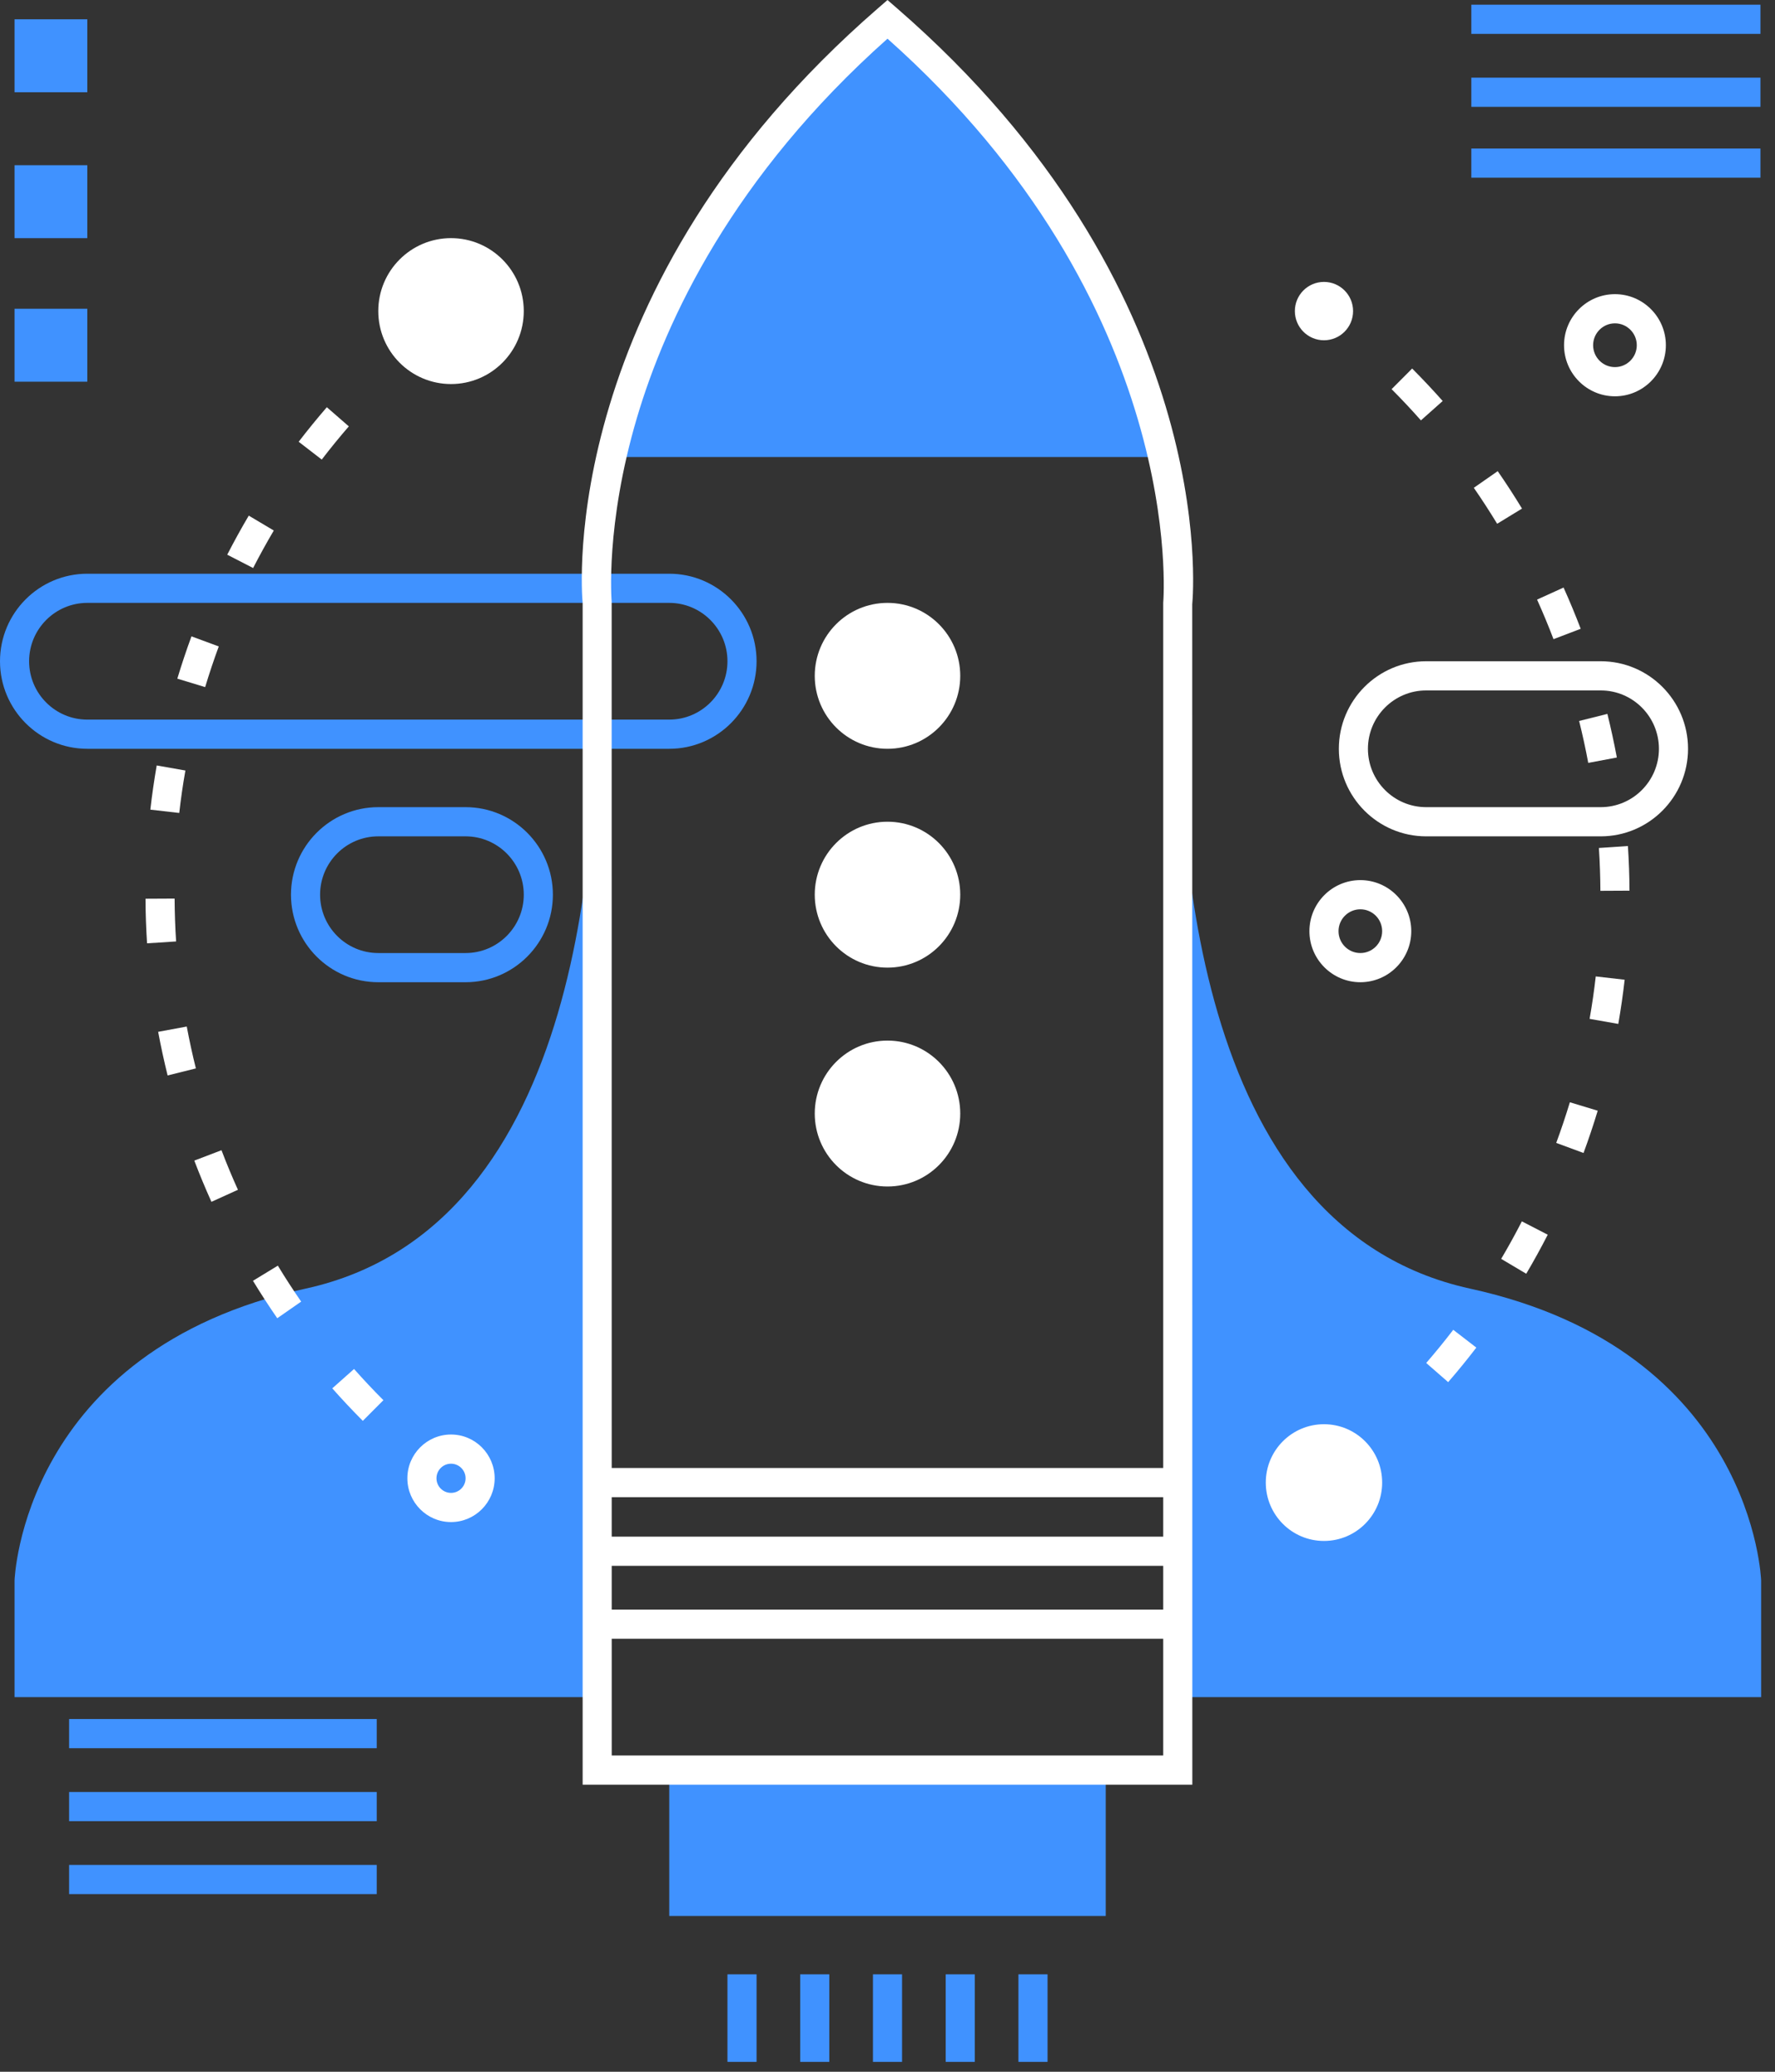 <?xml version="1.0" encoding="UTF-8" standalone="no"?>
<svg width="60px" height="70px" viewBox="0 0 60 70" version="1.1" xmlns="http://www.w3.org/2000/svg" xmlns:xlink="http://www.w3.org/1999/xlink">
    <rect x="0" y="0" width="60" height="70" fill="#333333" stroke="none"/>
    <!-- Generator: Sketch 41.2 (35397) - http://www.bohemiancoding.com/sketch -->
    <title>004-launch</title>
    <desc>Created with Sketch.</desc>
    <defs></defs>
    <g id="Page-1" stroke="none" stroke-width="1" fill="none" fill-rule="evenodd">
        <g id="产品和服务" transform="translate(-960, -1616)">
            <g id="Group-4" transform="translate(0, 1146)">
                <g id="Group-3-Copy" transform="translate(772, 381)">
                    <g id="004-launch" transform="translate(188, 89)">
                        <g id="launch">
                            <g id="launch_1_">
                                <path d="M22.623,25.3 L2.951,25.3 C1.323,25.3 0,23.974 0,22.342 C0,20.711 1.323,19.385 2.951,19.385 L22.623,19.385 C24.25,19.385 25.574,20.711 25.574,22.342 C25.574,23.974 24.25,25.3 22.623,25.3 Z M2.951,20.37 C1.866,20.37 0.984,21.255 0.984,22.342 C0.984,23.43 1.866,24.314 2.951,24.314 L22.623,24.314 C23.708,24.314 24.59,23.43 24.59,22.342 C24.59,21.255 23.708,20.37 22.623,20.37 L2.951,20.37 Z" id="Shape" fill="#4092FF"></path>
                                <path d="M15.738,33.187 L12.787,33.187 C11.16,33.187 9.836,31.861 9.836,30.23 C9.836,28.598 11.16,27.272 12.787,27.272 L15.738,27.272 C17.365,27.272 18.689,28.598 18.689,30.23 C18.689,31.861 17.365,33.187 15.738,33.187 Z M12.787,28.258 C11.702,28.258 10.82,29.142 10.82,30.23 C10.82,31.317 11.702,32.201 12.787,32.201 L15.738,32.201 C16.823,32.201 17.705,31.317 17.705,30.23 C17.705,29.142 16.823,28.258 15.738,28.258 L12.787,28.258 L12.787,28.258 Z" id="Shape" fill="#4092FF"></path>
                                <path d="M54.109,28.258 L48.208,28.258 C46.58,28.258 45.257,26.931 45.257,25.3 C45.257,23.669 46.58,22.342 48.208,22.342 L54.109,22.342 C55.737,22.342 57.06,23.669 57.06,25.3 C57.06,26.931 55.737,28.258 54.109,28.258 Z M48.208,23.328 C47.123,23.328 46.24,24.213 46.24,25.3 C46.24,26.388 47.123,27.272 48.208,27.272 L54.109,27.272 C55.194,27.272 56.076,26.388 56.076,25.3 C56.076,24.213 55.194,23.328 54.109,23.328 L48.208,23.328 Z" id="Shape" fill="#FFFFFF"></path>
                                <path d="M30,0.652 C23.893,5.951 21.556,11.564 20.678,15.441 L39.322,15.441 C38.443,11.564 36.107,5.951 30,0.652 Z" id="Shape" fill="#4092FF"></path>
                                <rect id="Rectangle-path" fill="#FFFFFF" x="20.164" y="49.6" width="19.672" height="0.986"></rect>
                                <rect id="Rectangle-path" fill="#FFFFFF" x="20.164" y="51.92" width="19.672" height="0.986"></rect>
                                <rect id="Rectangle-path" fill="#FFFFFF" x="20.164" y="54.385" width="19.672" height="0.986"></rect>
                                <path d="M20.164,57.342 L0.492,57.342 L0.492,53.399 C0.492,53.399 0.738,45.635 10.328,43.54 C19.918,41.444 20.187,27.765 20.187,22.835" id="Shape" fill="#4092FF"></path>
                                <path d="M39.859,57.342 L59.531,57.342 L59.531,53.399 C59.531,53.399 59.285,45.635 49.695,43.54 C40.105,41.444 39.836,27.765 39.836,22.835" id="Shape" fill="#4092FF"></path>
                                <rect id="Rectangle-path" fill="#4092FF" x="22.623" y="59.807" width="14.754" height="4.93"></rect>
                                <rect id="Rectangle-path" fill="#4092FF" x="2.336" y="55.617" width="10.399" height="0.986"></rect>
                                <rect id="Rectangle-path" fill="#4092FF" x="2.336" y="58.082" width="10.399" height="0.986"></rect>
                                <rect id="Rectangle-path" fill="#4092FF" x="2.336" y="60.547" width="10.399" height="0.986"></rect>
                                <rect id="Rectangle-path" fill="#4092FF" x="2.336" y="63.011" width="10.399" height="0.986"></rect>
                                <rect id="Rectangle-path" fill="#4092FF" x="49.735" y="0.159" width="9.773" height="0.986"></rect>
                                <rect id="Rectangle-path" fill="#4092FF" x="49.735" y="2.624" width="9.773" height="0.986"></rect>
                                <rect id="Rectangle-path" fill="#4092FF" x="49.735" y="5.019" width="9.773" height="0.986"></rect>
                                <path d="M40.304,60.3 L19.695,60.3 L19.695,20.37 C19.656,19.984 18.816,9.703 29.678,0.28 L30,0 L30.322,0.28 C41.182,9.704 40.343,19.984 40.301,20.417 L40.304,60.3 Z M20.678,59.314 L39.32,59.314 L39.32,20.37 C39.332,20.225 40.119,10.308 30,1.307 C24.763,5.966 22.504,10.827 21.531,14.113 C20.455,17.749 20.674,20.299 20.676,20.325 L20.678,59.314 Z" id="Shape" fill="#FFFFFF"></path>
                                <path d="M12.264,48.007 C11.91,47.652 11.563,47.283 11.232,46.909 L11.968,46.255 C12.286,46.614 12.62,46.969 12.96,47.309 L12.264,48.007 Z M9.372,44.54 C9.088,44.129 8.812,43.704 8.551,43.275 L9.392,42.763 C9.642,43.175 9.907,43.584 10.18,43.978 L9.372,44.54 Z M7.147,40.607 C6.941,40.15 6.746,39.682 6.568,39.214 L7.487,38.863 C7.657,39.312 7.845,39.762 8.043,40.2 L7.147,40.607 Z M5.666,36.337 C5.545,35.849 5.437,35.353 5.346,34.863 L6.313,34.684 C6.401,35.154 6.504,35.63 6.621,36.099 L5.666,36.337 Z M4.971,31.873 C4.939,31.373 4.92,30.867 4.919,30.366 L5.902,30.361 C5.905,30.842 5.921,31.329 5.953,31.809 L4.971,31.873 Z M6.059,27.468 L5.082,27.356 C5.138,26.861 5.211,26.359 5.297,25.863 L6.267,26.034 C6.182,26.51 6.113,26.992 6.059,27.468 Z M6.935,23.216 L5.994,22.93 C6.138,22.453 6.299,21.972 6.472,21.501 L7.395,21.842 C7.228,22.295 7.073,22.757 6.935,23.216 Z M8.556,19.192 L7.681,18.742 C7.91,18.297 8.154,17.853 8.409,17.422 L9.255,17.925 C9.01,18.339 8.776,18.765 8.556,19.192 Z M10.876,15.528 L10.096,14.926 C10.401,14.529 10.721,14.137 11.048,13.759 L11.791,14.406 C11.477,14.769 11.169,15.146 10.876,15.528 Z" id="Shape" fill="#FFFFFF"></path>
                                <path d="M48.952,46.699 L48.21,46.052 C48.524,45.69 48.832,45.312 49.124,44.931 L49.904,45.532 C49.6,45.929 49.279,46.322 48.952,46.699 Z M51.591,43.037 L50.744,42.534 C50.989,42.12 51.224,41.694 51.443,41.267 L52.318,41.718 C52.09,42.162 51.846,42.606 51.591,43.037 Z M53.528,38.957 L52.605,38.616 C52.772,38.164 52.927,37.701 53.066,37.243 L54.007,37.528 C53.863,38.006 53.701,38.487 53.528,38.957 Z M54.703,34.596 L53.733,34.425 C53.817,33.949 53.887,33.466 53.941,32.991 L54.918,33.103 C54.862,33.598 54.789,34.1 54.703,34.596 Z M54.098,30.099 C54.095,29.617 54.079,29.13 54.047,28.651 L55.028,28.586 C55.061,29.086 55.079,29.593 55.081,30.094 L54.098,30.099 Z M53.687,25.776 C53.599,25.303 53.495,24.826 53.379,24.36 L54.334,24.121 C54.454,24.607 54.562,25.102 54.654,25.595 L53.687,25.776 Z M52.513,21.596 C52.342,21.147 52.155,20.697 51.957,20.259 L52.853,19.852 C53.059,20.308 53.253,20.777 53.432,21.245 L52.513,21.596 Z M50.608,17.697 C50.357,17.285 50.092,16.875 49.819,16.482 L50.627,15.919 C50.911,16.33 51.188,16.755 51.448,17.184 L50.608,17.697 Z M48.031,14.204 C47.714,13.844 47.38,13.49 47.04,13.149 L47.735,12.452 C48.089,12.807 48.436,13.176 48.767,13.549 L48.031,14.204 Z" id="Shape" fill="#FFFFFF"></path>
                                <ellipse id="Oval" fill="#FFFFFF" cx="15.246" cy="10.511" rx="2.459" ry="2.465"></ellipse>
                                <ellipse id="Oval" fill="#FFFFFF" cx="44.754" cy="10.511" rx="0.984" ry="0.986"></ellipse>
                                <path d="M15.246,51.427 C14.432,51.427 13.77,50.763 13.77,49.948 C13.77,49.133 14.432,48.469 15.246,48.469 C16.059,48.469 16.721,49.133 16.721,49.948 C16.721,50.763 16.059,51.427 15.246,51.427 Z M15.246,49.455 C14.974,49.455 14.754,49.676 14.754,49.948 C14.754,50.22 14.974,50.441 15.246,50.441 C15.517,50.441 15.738,50.22 15.738,49.948 C15.738,49.676 15.517,49.455 15.246,49.455 Z" id="Shape" fill="#FFFFFF"></path>
                                <ellipse id="Oval" fill="#FFFFFF" cx="44.754" cy="50.093" rx="1.967" ry="1.972"></ellipse>
                                <g id="Group" transform="translate(27.541, 20.211)" fill="#FFFFFF">
                                    <ellipse id="Oval" cx="2.459" cy="2.624" rx="2.459" ry="2.465"></ellipse>
                                    <ellipse id="Oval" cx="2.459" cy="10.018" rx="2.459" ry="2.465"></ellipse>
                                    <ellipse id="Oval" cx="2.459" cy="17.413" rx="2.459" ry="2.465"></ellipse>
                                </g>
                                <g id="Group" transform="translate(24.59, 66.549)" fill="#4092FF">
                                    <rect id="Rectangle-path" x="0" y="0.159" width="0.984" height="2.958"></rect>
                                    <rect id="Rectangle-path" x="2.459" y="0.159" width="0.984" height="2.958"></rect>
                                    <rect id="Rectangle-path" x="4.918" y="0.159" width="0.984" height="2.958"></rect>
                                    <rect id="Rectangle-path" x="7.377" y="0.159" width="0.984" height="2.958"></rect>
                                    <rect id="Rectangle-path" x="9.836" y="0.159" width="0.984" height="2.958"></rect>
                                </g>
                                <path d="M45.984,33.187 C45.034,33.187 44.262,32.413 44.262,31.462 C44.262,30.511 45.034,29.737 45.984,29.737 C46.933,29.737 47.705,30.511 47.705,31.462 C47.705,32.413 46.933,33.187 45.984,33.187 Z M45.984,30.723 C45.577,30.723 45.246,31.054 45.246,31.462 C45.246,31.87 45.577,32.201 45.984,32.201 C46.39,32.201 46.721,31.87 46.721,31.462 C46.721,31.054 46.39,30.723 45.984,30.723 Z" id="Shape" fill="#FFFFFF"></path>
                                <path d="M54.59,13.39 C53.641,13.39 52.869,12.616 52.869,11.664 C52.869,10.713 53.641,9.939 54.59,9.939 C55.539,9.939 56.311,10.713 56.311,11.664 C56.311,12.616 55.539,13.39 54.59,13.39 Z M54.59,10.925 C54.183,10.925 53.852,11.257 53.852,11.664 C53.852,12.072 54.183,12.404 54.59,12.404 C54.997,12.404 55.328,12.072 55.328,11.664 C55.328,11.257 54.997,10.925 54.59,10.925 Z" id="Shape" fill="#FFFFFF"></path>
                                <rect id="Rectangle-path" fill="#4092FF" x="0.492" y="0.652" width="2.459" height="2.465"></rect>
                                <rect id="Rectangle-path" fill="#4092FF" x="0.492" y="5.582" width="2.459" height="2.465"></rect>
                                <rect id="Rectangle-path" fill="#4092FF" x="0.492" y="10.432" width="2.459" height="2.465"></rect>
                            </g>
                        </g>
                    </g>
                </g>
            </g>
        </g>
    </g>
</svg>